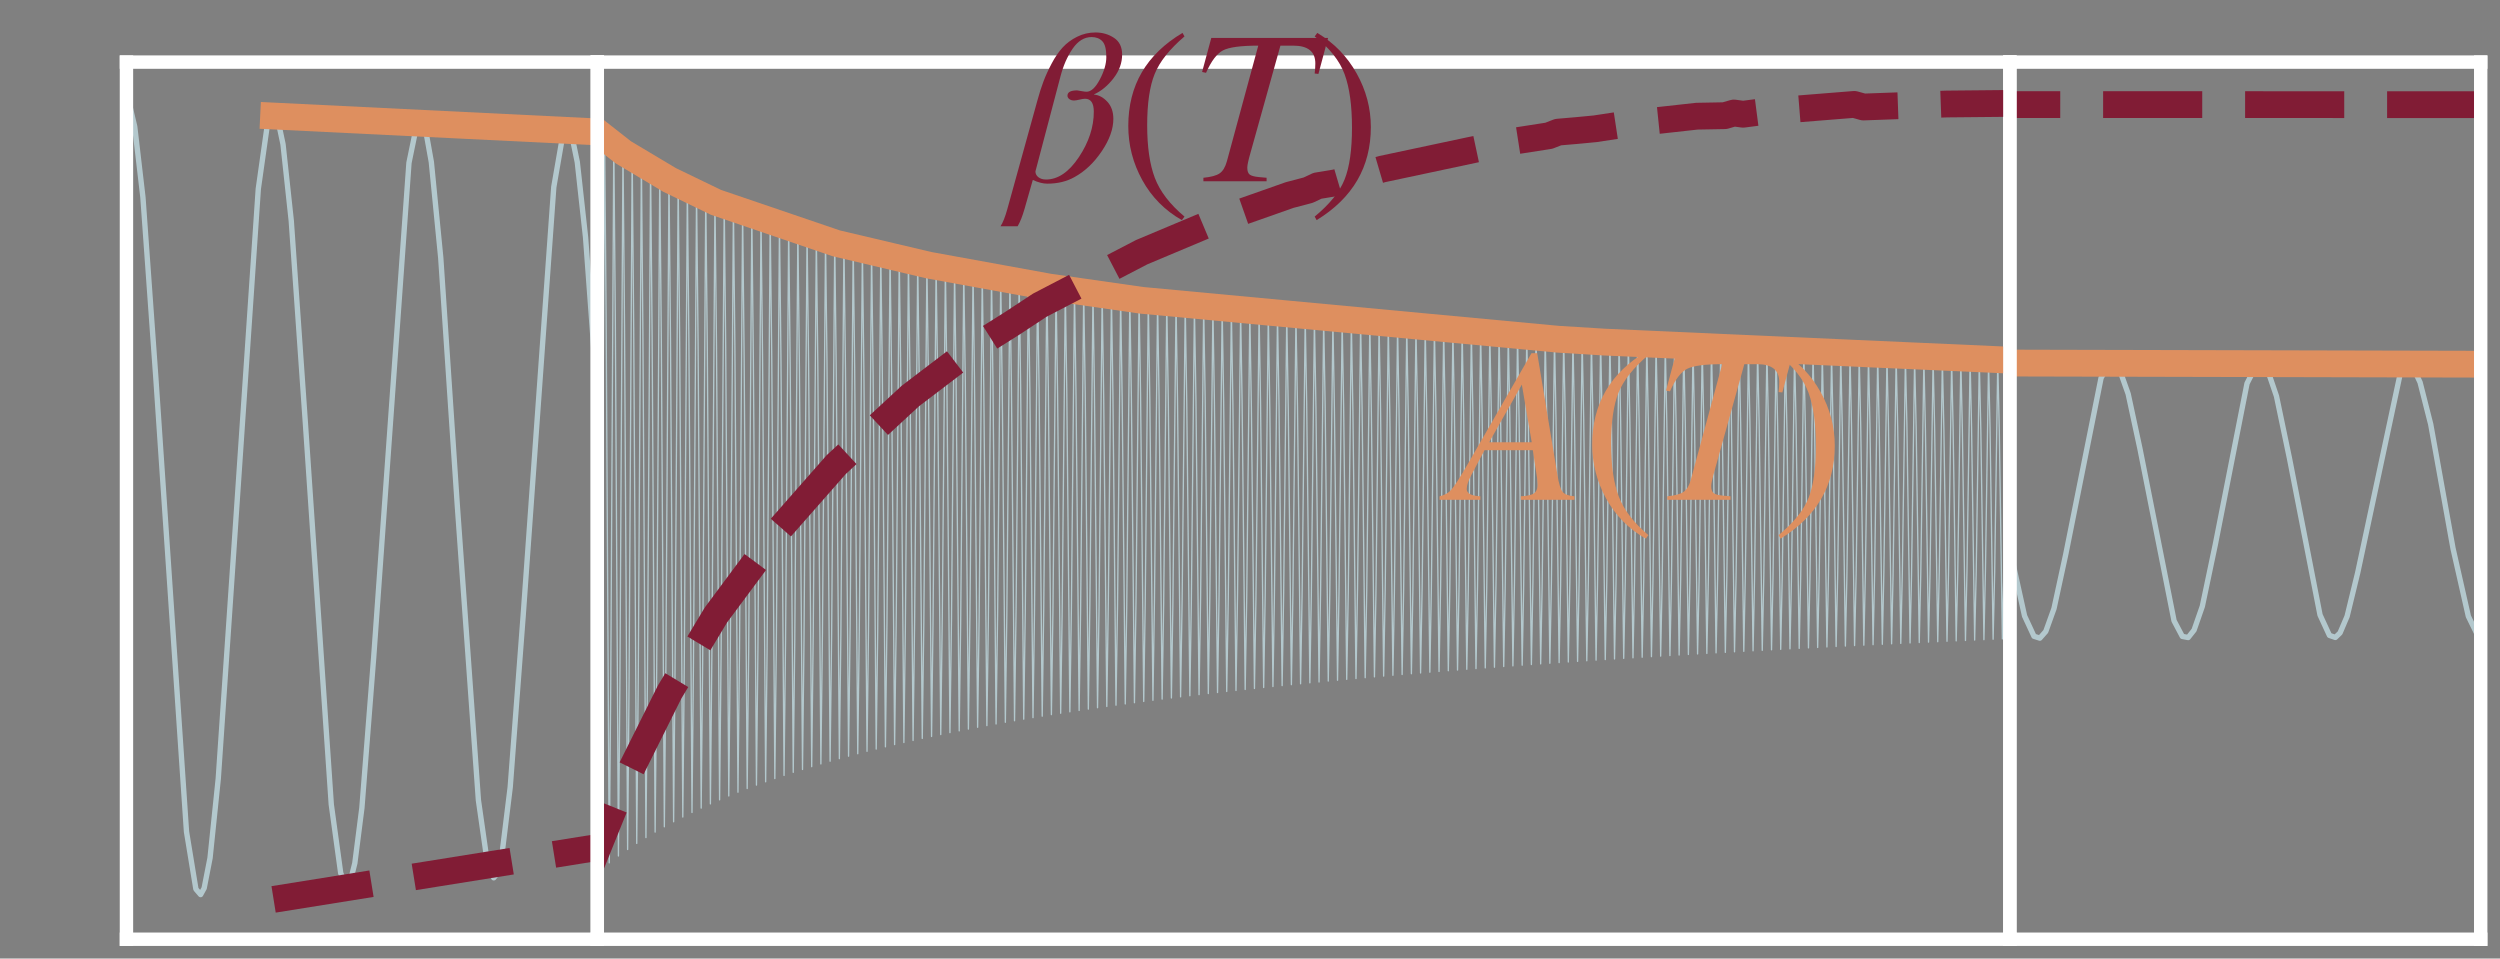 <?xml version="1.0" encoding="utf-8" standalone="no"?>
<!DOCTYPE svg PUBLIC "-//W3C//DTD SVG 1.1//EN"
  "http://www.w3.org/Graphics/SVG/1.1/DTD/svg11.dtd">
<svg xmlns:xlink="http://www.w3.org/1999/xlink" width="93.314pt" height="35.778pt" viewBox="0 0 93.314 35.778" xmlns="http://www.w3.org/2000/svg" version="1.1">
 <rect x="0" y="0" width="93.314" height="35.778" fill="#808080" stroke="none"/>
 <defs>
  <style type="text/css">*{stroke-linejoin: round; stroke-linecap: butt}</style>
 </defs>
 <g id="figure_1">
  <g id="patch_1">
   <path d="M 0 35.778 
L 93.314 35.778 
L 93.314 0 
L 0 0 
L 0 35.778 
z
" style="fill: none"/>
  </g>
  <g id="axes_1"/>
  <g id="axes_2">
   <g id="patch_2">
    <path d="M 4.72 35.058 
L 22.295 35.058 
L 22.295 2.318 
L 4.72 2.318 
L 4.72 35.058 
z
" style="fill: none"/>
   </g>
   <g id="matplotlib.axis_1"/>
   <g id="matplotlib.axis_2"/>
   <g id="matplotlib.axis_3"/>
   <g id="matplotlib.axis_4"/>
   <g id="line2d_1">
    <path d="M 4.72 3.806 
L 4.852 3.977 
L 5.028 4.726 
L 5.335 7.367 
L 5.818 14.122 
L 6.961 31.042 
L 7.312 33.186 
L 7.488 33.391 
L 7.62 33.152 
L 7.84 32.025 
L 8.147 29.06 
L 8.674 21.327 
L 9.641 7.052 
L 9.993 4.56 
L 10.212 4.145 
L 10.344 4.339 
L 10.564 5.386 
L 10.871 8.235 
L 11.399 15.804 
L 12.365 30.025 
L 12.717 32.59 
L 12.936 33.071 
L 13.068 32.922 
L 13.244 32.219 
L 13.508 30.153 
L 13.947 24.551 
L 15.265 6.077 
L 15.573 4.577 
L 15.705 4.464 
L 15.748 4.498 
L 15.88 4.818 
L 16.1 6.048 
L 16.451 9.619 
L 17.067 18.836 
L 17.857 29.868 
L 18.209 32.328 
L 18.429 32.765 
L 18.561 32.6 
L 18.736 31.886 
L 19.044 29.382 
L 19.527 22.988 
L 20.67 6.984 
L 21.021 4.957 
L 21.197 4.763 
L 21.329 4.989 
L 21.548 6.054 
L 21.856 8.857 
L 22.295 14.819 
L 22.295 14.819 
" clip-path="url(#p0d31c4ade2)" style="fill: none; stroke: #b3c8cd; stroke-width: 0.2; stroke-linecap: square"/>
   </g>
   <g id="line2d_2">
    <path d="M 10.212 4.331 
L 37.849 5.686 
L 65.486 6.717 
L 94.314 7.579 
L 94.314 7.579 
" clip-path="url(#p0d31c4ade2)" style="fill: none; stroke: #de8f5f; stroke-linecap: square"/>
   </g>
   <g id="line2d_3">
    <path d="M 10.212 33.57 
L 26.821 30.907 
L 43.386 28.559 
L 54.458 27.137 
L 76.559 24.609 
L 94.314 22.85 
L 94.314 22.85 
" clip-path="url(#p0d31c4ade2)" style="fill: none; stroke-dasharray: 3.7,1.6; stroke-dashoffset: 0; stroke: #811c35"/>
   </g>
   <g id="patch_3">
    <path d="M 22.295 35.058 
L 22.295 2.318 
" style="fill: none; stroke: #ffffff; stroke-width: 0.5; stroke-linejoin: miter; stroke-linecap: square"/>
   </g>
   <g id="patch_4">
    <path d="M 4.72 35.058 
L 4.72 2.318 
" style="fill: none; stroke: #ffffff; stroke-width: 0.5; stroke-linejoin: miter; stroke-linecap: square"/>
   </g>
   <g id="patch_5">
    <path d="M 4.72 35.058 
L 22.295 35.058 
" style="fill: none; stroke: #ffffff; stroke-width: 0.5; stroke-linejoin: miter; stroke-linecap: square"/>
   </g>
   <g id="patch_6">
    <path d="M 4.72 2.318 
L 22.295 2.318 
" style="fill: none; stroke: #ffffff; stroke-width: 0.5; stroke-linejoin: miter; stroke-linecap: square"/>
   </g>
  </g>
  <g id="axes_3">
   <g id="patch_7">
    <path d="M 75.019 35.058 
L 92.594 35.058 
L 92.594 2.318 
L 75.019 2.318 
L 75.019 35.058 
z
" style="fill: none"/>
   </g>
   <g id="matplotlib.axis_5"/>
   <g id="matplotlib.axis_6"/>
   <g id="matplotlib.axis_7"/>
   <g id="matplotlib.axis_8"/>
   <g id="line2d_4">
    <path d="M 74.997 20.403 
L 75.568 22.99 
L 75.92 23.749 
L 76.139 23.819 
L 76.359 23.57 
L 76.666 22.716 
L 77.106 20.688 
L 78.424 14.105 
L 78.732 13.587 
L 78.907 13.568 
L 79.127 13.832 
L 79.435 14.702 
L 79.874 16.744 
L 81.148 23.171 
L 81.456 23.754 
L 81.675 23.796 
L 81.895 23.518 
L 82.203 22.632 
L 82.686 20.334 
L 83.872 14.311 
L 84.224 13.62 
L 84.443 13.593 
L 84.663 13.884 
L 84.971 14.787 
L 85.454 17.099 
L 86.596 22.952 
L 86.948 23.716 
L 87.168 23.792 
L 87.343 23.624 
L 87.607 23.005 
L 88.002 21.38 
L 89.628 13.77 
L 89.892 13.582 
L 90.068 13.711 
L 90.331 14.274 
L 90.727 15.833 
L 91.561 20.473 
L 92.133 23.003 
L 92.484 23.722 
L 92.616 23.789 
L 92.616 23.789 
" clip-path="url(#pd5ab2784f0)" style="fill: none; stroke: #b3c8cd; stroke-width: 0.2; stroke-linecap: square"/>
   </g>
   <g id="line2d_5">
    <path d="M -1 13.331 
L 76.007 13.554 
L 94.314 13.598 
L 94.314 13.598 
" clip-path="url(#pd5ab2784f0)" style="fill: none; stroke: #de8f5f; stroke-linecap: square"/>
   </g>
   <g id="line2d_6">
    <path d="M -1 3.891 
L 94.314 3.907 
L 94.314 3.907 
" clip-path="url(#pd5ab2784f0)" style="fill: none; stroke-dasharray: 3.7,1.6; stroke-dashoffset: 0; stroke: #811c35"/>
   </g>
   <g id="patch_8">
    <path d="M 92.594 35.058 
L 92.594 2.318 
" style="fill: none; stroke: #ffffff; stroke-width: 0.5; stroke-linejoin: miter; stroke-linecap: square"/>
   </g>
   <g id="patch_9">
    <path d="M 75.019 35.058 
L 75.019 2.318 
" style="fill: none; stroke: #ffffff; stroke-width: 0.5; stroke-linejoin: miter; stroke-linecap: square"/>
   </g>
   <g id="patch_10">
    <path d="M 75.019 35.058 
L 92.594 35.058 
" style="fill: none; stroke: #ffffff; stroke-width: 0.5; stroke-linejoin: miter; stroke-linecap: square"/>
   </g>
   <g id="patch_11">
    <path d="M 75.019 2.318 
L 92.594 2.318 
" style="fill: none; stroke: #ffffff; stroke-width: 0.5; stroke-linejoin: miter; stroke-linecap: square"/>
   </g>
  </g>
  <g id="axes_4">
   <g id="patch_12">
    <path d="M 22.295 35.058 
L 75.019 35.058 
L 75.019 2.318 
L 22.295 2.318 
L 22.295 35.058 
z
" style="fill: none"/>
   </g>
   <g id="matplotlib.axis_9"/>
   <g id="matplotlib.axis_10"/>
   <g id="matplotlib.axis_11"/>
   <g id="matplotlib.axis_12"/>
   <g id="line2d_7">
    <path d="M 22.292 14.154 
L 22.396 32.478 
L 22.451 25.939 
L 22.567 5.036 
L 22.624 11.84 
L 22.74 32.206 
L 22.795 25.729 
L 22.91 5.298 
L 22.968 12.032 
L 23.083 31.95 
L 23.138 25.545 
L 23.253 5.545 
L 23.311 12.198 
L 23.426 31.708 
L 23.481 25.386 
L 23.596 5.78 
L 23.654 12.341 
L 23.767 31.48 
L 23.824 25.248 
L 23.94 6.002 
L 23.997 12.464 
L 24.11 31.263 
L 24.168 25.13 
L 24.283 6.214 
L 24.341 12.569 
L 24.453 31.057 
L 24.511 25.029 
L 24.626 6.415 
L 24.684 12.658 
L 24.797 30.86 
L 24.854 24.944 
L 24.97 6.607 
L 25.027 12.731 
L 25.143 30.673 
L 25.197 24.872 
L 25.313 6.79 
L 25.37 12.792 
L 25.486 30.495 
L 25.541 24.814 
L 25.656 6.965 
L 25.714 12.84 
L 25.829 30.325 
L 25.884 24.767 
L 25.999 7.133 
L 26.057 12.877 
L 26.172 30.162 
L 26.227 24.73 
L 26.343 7.294 
L 26.4 12.905 
L 26.516 30.005 
L 26.573 24.215 
L 26.686 7.45 
L 26.744 12.924 
L 26.859 29.855 
L 26.917 24.204 
L 27.032 7.597 
L 27.087 12.935 
L 27.202 29.709 
L 27.26 24.201 
L 27.375 7.738 
L 27.43 12.938 
L 27.545 29.569 
L 27.603 24.205 
L 27.718 7.874 
L 27.776 13.401 
L 27.889 29.432 
L 27.946 24.215 
L 28.062 8.006 
L 28.119 13.384 
L 28.235 29.304 
L 28.29 24.231 
L 28.405 8.134 
L 28.463 13.362 
L 28.578 29.181 
L 28.633 24.251 
L 28.748 8.258 
L 28.806 13.335 
L 28.921 29.06 
L 28.979 23.832 
L 29.094 8.376 
L 29.149 13.304 
L 29.265 28.943 
L 29.322 23.868 
L 29.438 8.489 
L 29.495 13.709 
L 29.608 28.828 
L 29.665 23.909 
L 29.781 8.6 
L 29.838 13.663 
L 29.954 28.721 
L 30.009 23.952 
L 30.124 8.709 
L 30.182 13.615 
L 30.297 28.616 
L 30.355 23.572 
L 30.47 8.814 
L 30.525 13.564 
L 30.64 28.513 
L 30.698 23.628 
L 30.813 8.913 
L 30.868 13.51 
L 30.984 28.412 
L 31.041 23.686 
L 31.157 9.01 
L 31.214 13.869 
L 31.33 28.317 
L 31.385 23.746 
L 31.5 9.106 
L 31.558 13.804 
L 31.673 28.225 
L 31.731 23.398 
L 31.846 9.199 
L 31.901 13.738 
L 32.016 28.133 
L 32.074 23.468 
L 32.189 9.287 
L 32.247 14.076 
L 32.362 28.043 
L 32.417 23.54 
L 32.532 9.374 
L 32.59 14.001 
L 32.705 27.959 
L 32.76 23.612 
L 32.876 9.461 
L 32.933 13.925 
L 33.049 27.876 
L 33.106 23.292 
L 33.222 9.541 
L 33.277 13.848 
L 33.392 27.792 
L 33.45 23.372 
L 33.565 9.621 
L 33.623 14.159 
L 33.738 27.715 
L 33.793 23.452 
L 33.908 9.701 
L 33.966 14.076 
L 34.081 27.638 
L 34.139 23.15 
L 34.254 9.776 
L 34.309 13.992 
L 34.424 27.561 
L 34.482 23.237 
L 34.597 9.85 
L 34.655 14.286 
L 34.771 27.489 
L 34.825 23.324 
L 34.941 9.924 
L 34.998 14.196 
L 35.114 27.418 
L 35.171 23.037 
L 35.287 9.994 
L 35.342 14.106 
L 35.457 27.346 
L 35.515 23.13 
L 35.63 10.062 
L 35.688 14.386 
L 35.803 27.279 
L 35.858 23.222 
L 35.973 10.132 
L 36.031 14.291 
L 36.146 27.213 
L 36.204 22.949 
L 36.319 10.196 
L 36.374 14.196 
L 36.49 27.146 
L 36.547 23.047 
L 36.663 10.26 
L 36.72 14.462 
L 36.836 27.084 
L 36.891 23.143 
L 37.009 10.325 
L 37.064 14.363 
L 37.179 27.022 
L 37.237 22.883 
L 37.352 10.384 
L 37.41 14.622 
L 37.525 26.959 
L 37.58 22.984 
L 37.695 10.445 
L 37.753 14.519 
L 37.868 26.902 
L 37.926 22.731 
L 38.041 10.505 
L 38.096 14.417 
L 38.211 26.843 
L 38.269 22.835 
L 38.384 10.561 
L 38.442 14.664 
L 38.557 26.786 
L 38.612 22.939 
L 38.728 10.619 
L 38.785 14.558 
L 38.901 26.731 
L 38.958 22.697 
L 39.074 10.673 
L 39.129 14.454 
L 39.244 26.674 
L 39.302 22.804 
L 39.417 10.727 
L 39.475 14.691 
L 39.59 26.622 
L 39.645 22.909 
L 39.763 10.782 
L 39.818 14.583 
L 39.933 26.569 
L 39.991 22.677 
L 40.106 10.832 
L 40.164 14.814 
L 40.279 26.517 
L 40.334 22.785 
L 40.45 10.884 
L 40.507 14.704 
L 40.623 26.468 
L 40.68 22.559 
L 40.796 10.934 
L 40.85 14.595 
L 40.966 26.416 
L 41.023 22.67 
L 41.139 10.983 
L 41.196 14.817 
L 41.312 26.369 
L 41.369 22.448 
L 41.485 11.032 
L 41.54 14.706 
L 41.655 26.321 
L 41.713 22.562 
L 41.828 11.078 
L 41.886 14.923 
L 42.001 26.274 
L 42.056 22.673 
L 42.171 11.126 
L 42.229 14.809 
L 42.344 26.229 
L 42.402 22.46 
L 42.517 11.17 
L 42.572 14.698 
L 42.69 26.182 
L 42.745 22.574 
L 42.861 11.215 
L 42.918 14.906 
L 43.034 26.139 
L 43.091 22.366 
L 43.207 11.26 
L 43.262 14.793 
L 43.377 26.094 
L 43.435 22.481 
L 43.55 11.302 
L 43.608 14.997 
L 43.723 26.052 
L 43.778 22.594 
L 43.896 11.346 
L 43.951 14.882 
L 44.066 26.01 
L 44.124 22.394 
L 44.239 11.386 
L 44.297 15.082 
L 44.412 25.968 
L 44.467 22.509 
L 44.582 11.429 
L 44.64 14.965 
L 44.755 25.928 
L 44.813 22.312 
L 44.928 11.468 
L 44.983 14.851 
L 45.101 25.887 
L 45.156 22.429 
L 45.272 11.508 
L 45.329 15.044 
L 45.445 25.849 
L 45.502 22.236 
L 45.618 11.547 
L 45.673 14.928 
L 45.788 25.809 
L 45.846 22.354 
L 45.961 11.585 
L 46.019 15.117 
L 46.134 25.772 
L 46.192 22.165 
L 46.307 11.624 
L 46.362 15 
L 46.477 25.734 
L 46.535 22.283 
L 46.65 11.66 
L 46.708 15.186 
L 46.823 25.698 
L 46.878 22.4 
L 46.996 11.698 
L 47.051 15.067 
L 47.167 25.661 
L 47.224 22.217 
L 47.34 11.732 
L 47.397 15.25 
L 47.513 25.625 
L 47.567 22.335 
L 47.683 11.769 
L 47.74 15.131 
L 47.856 25.59 
L 47.913 22.156 
L 48.029 11.803 
L 48.086 15.31 
L 48.202 25.555 
L 48.257 22.274 
L 48.372 11.838 
L 48.43 15.19 
L 48.545 25.522 
L 48.603 22.098 
L 48.718 11.872 
L 48.773 15.073 
L 48.891 25.486 
L 48.946 22.217 
L 49.061 11.905 
L 49.119 15.246 
L 49.234 25.455 
L 49.292 22.044 
L 49.407 11.938 
L 49.462 15.128 
L 49.578 25.42 
L 49.635 22.163 
L 49.751 11.97 
L 49.808 15.298 
L 49.924 25.39 
L 49.981 21.993 
L 50.097 12.003 
L 50.152 15.179 
L 50.267 25.357 
L 50.325 22.113 
L 50.44 12.034 
L 50.498 15.346 
L 50.613 25.327 
L 50.671 21.946 
L 50.786 12.066 
L 50.841 15.227 
L 50.956 25.295 
L 51.014 22.067 
L 51.129 12.095 
L 51.187 15.392 
L 51.302 25.265 
L 51.357 22.185 
L 51.475 12.127 
L 51.53 15.272 
L 51.645 25.235 
L 51.703 22.023 
L 51.818 12.156 
L 51.876 15.434 
L 51.991 25.205 
L 52.046 22.141 
L 52.165 12.187 
L 52.219 15.314 
L 52.335 25.176 
L 52.392 21.982 
L 52.508 12.214 
L 52.565 15.474 
L 52.681 25.147 
L 52.736 22.101 
L 52.851 12.245 
L 52.909 15.354 
L 53.024 25.119 
L 53.082 21.944 
L 53.197 12.271 
L 53.255 15.511 
L 53.37 25.09 
L 53.425 22.063 
L 53.54 12.301 
L 53.598 15.39 
L 53.713 25.063 
L 53.771 21.908 
L 53.886 12.326 
L 53.944 15.545 
L 54.059 25.035 
L 54.114 22.028 
L 54.23 12.355 
L 54.287 15.425 
L 54.403 25.009 
L 54.46 21.875 
L 54.576 12.381 
L 54.633 15.577 
L 54.749 24.981 
L 54.804 21.995 
L 54.919 12.408 
L 54.977 15.456 
L 55.092 24.956 
L 55.15 21.845 
L 55.265 12.433 
L 55.323 15.607 
L 55.438 24.929 
L 55.493 21.964 
L 55.608 12.46 
L 55.666 15.486 
L 55.781 24.904 
L 55.839 21.816 
L 55.954 12.485 
L 56.012 15.634 
L 56.127 24.878 
L 56.182 21.935 
L 56.297 12.511 
L 56.355 15.513 
L 56.47 24.854 
L 56.528 21.79 
L 56.643 12.535 
L 56.701 15.659 
L 56.816 24.828 
L 56.871 21.909 
L 56.987 12.561 
L 57.044 15.539 
L 57.16 24.804 
L 57.217 21.765 
L 57.333 12.584 
L 57.39 15.683 
L 57.506 24.779 
L 57.561 21.884 
L 57.676 12.609 
L 57.734 15.562 
L 57.849 24.756 
L 57.907 21.743 
L 58.022 12.632 
L 58.08 15.704 
L 58.195 24.732 
L 58.25 21.862 
L 58.365 12.656 
L 58.423 15.584 
L 58.538 24.709 
L 58.596 21.722 
L 58.711 12.678 
L 58.769 15.724 
L 58.884 24.686 
L 58.939 21.841 
L 59.055 12.703 
L 59.112 15.604 
L 59.228 24.663 
L 59.285 21.703 
L 59.401 12.724 
L 59.458 15.742 
L 59.574 24.64 
L 59.628 21.822 
L 59.744 12.748 
L 59.801 15.622 
L 59.917 24.618 
L 59.975 21.686 
L 60.09 12.768 
L 60.148 15.759 
L 60.263 24.596 
L 60.318 21.804 
L 60.433 12.792 
L 60.491 15.639 
L 60.606 24.574 
L 60.664 21.67 
L 60.779 12.812 
L 60.837 15.774 
L 60.952 24.553 
L 61.007 21.788 
L 61.125 12.835 
L 61.18 15.654 
L 61.295 24.531 
L 61.353 21.655 
L 61.468 12.855 
L 61.526 15.787 
L 61.641 24.51 
L 61.696 21.773 
L 61.814 12.877 
L 61.869 15.668 
L 61.985 24.489 
L 62.042 21.643 
L 62.158 12.897 
L 62.215 15.799 
L 62.331 24.469 
L 62.386 21.76 
L 62.504 12.918 
L 62.559 15.68 
L 62.674 24.448 
L 62.732 21.631 
L 62.847 12.937 
L 62.905 15.81 
L 63.02 24.428 
L 63.075 21.748 
L 63.193 12.959 
L 63.251 15.94 
L 63.363 24.408 
L 63.421 21.621 
L 63.536 12.978 
L 63.594 15.819 
L 63.709 24.389 
L 63.767 21.493 
L 63.882 12.998 
L 63.937 15.702 
L 64.053 24.368 
L 64.11 21.612 
L 64.226 13.017 
L 64.283 15.828 
L 64.399 24.35 
L 64.456 21.485 
L 64.572 13.037 
L 64.626 15.71 
L 64.742 24.329 
L 64.799 21.604 
L 64.915 13.055 
L 64.972 15.835 
L 65.088 24.311 
L 65.145 21.479 
L 65.261 13.074 
L 65.316 15.718 
L 65.434 24.291 
L 65.489 21.597 
L 65.604 13.093 
L 65.662 15.841 
L 65.777 24.274 
L 65.835 21.473 
L 65.95 13.111 
L 66.005 15.724 
L 66.123 24.254 
L 66.178 21.591 
L 66.293 13.13 
L 66.351 15.846 
L 66.466 24.237 
L 66.524 21.469 
L 66.639 13.148 
L 66.697 15.968 
L 66.812 24.218 
L 66.867 21.586 
L 66.983 13.167 
L 67.04 15.85 
L 67.156 24.201 
L 67.213 21.466 
L 67.329 13.184 
L 67.386 15.971 
L 67.502 24.183 
L 67.557 21.582 
L 67.672 13.203 
L 67.73 15.853 
L 67.845 24.166 
L 67.903 21.463 
L 68.018 13.219 
L 68.076 15.972 
L 68.191 24.148 
L 68.246 21.579 
L 68.364 13.238 
L 68.419 15.856 
L 68.534 24.131 
L 68.592 21.462 
L 68.707 13.253 
L 68.765 15.973 
L 68.88 24.114 
L 68.935 21.577 
L 69.053 13.271 
L 69.108 15.857 
L 69.223 24.096 
L 69.281 21.461 
L 69.396 13.287 
L 69.454 15.973 
L 69.569 24.081 
L 69.627 21.344 
L 69.742 13.304 
L 69.797 15.858 
L 69.913 24.063 
L 69.97 21.461 
L 70.086 13.321 
L 70.143 15.973 
L 70.259 24.048 
L 70.316 21.346 
L 70.432 13.337 
L 70.487 15.857 
L 70.605 24.03 
L 70.66 21.462 
L 70.775 13.353 
L 70.833 15.971 
L 70.948 24.015 
L 71.006 21.348 
L 71.121 13.369 
L 71.176 15.857 
L 71.294 23.998 
L 71.349 21.463 
L 71.464 13.386 
L 71.522 15.969 
L 71.637 23.983 
L 71.695 21.351 
L 71.81 13.401 
L 71.868 16.082 
L 71.983 23.967 
L 72.038 21.466 
L 72.154 13.418 
L 72.211 15.966 
L 72.327 23.952 
L 72.384 21.354 
L 72.5 13.432 
L 72.557 16.078 
L 72.673 23.936 
L 72.728 21.468 
L 72.846 13.449 
L 72.901 15.963 
L 73.016 23.921 
L 73.074 21.358 
L 73.189 13.462 
L 73.247 16.073 
L 73.362 23.906 
L 73.42 21.248 
L 73.535 13.478 
L 73.59 15.958 
L 73.705 23.89 
L 73.763 21.363 
L 73.878 13.493 
L 73.936 16.068 
L 74.051 23.876 
L 74.109 21.254 
L 74.224 13.508 
L 74.279 15.954 
L 74.394 23.86 
L 74.452 21.368 
L 74.567 13.523 
L 74.625 16.062 
L 74.74 23.847 
L 74.798 21.26 
L 74.913 13.537 
L 74.968 15.949 
L 75.021 20.643 
L 75.021 20.643 
" clip-path="url(#p7f68452b18)" style="fill: none; stroke: #b3c8cd; stroke-width: 0.05; stroke-linecap: square"/>
   </g>
   <g id="line2d_8">
    <path d="M 21.54 4.331 
L 23.267 5.686 
L 24.994 6.717 
L 26.722 7.552 
L 31.212 9.082 
L 34.666 9.897 
L 39.156 10.714 
L 42.611 11.209 
L 58.157 12.662 
L 59.884 12.769 
L 87.861 14.017 
L 94.314 14.201 
L 94.314 14.201 
" clip-path="url(#p7f68452b18)" style="fill: none; stroke: #de8f5f; stroke-linecap: square"/>
   </g>
   <g id="line2d_9">
    <path d="M 21.54 33.57 
L 23.267 29.296 
L 24.994 25.83 
L 26.722 22.956 
L 29.141 19.699 
L 31.212 17.342 
L 33.977 14.783 
L 36.393 12.943 
L 37.775 12.073 
L 38.813 11.39 
L 42.611 9.414 
L 45.376 8.252 
L 46.757 7.766 
L 48.139 7.279 
L 48.828 7.098 
L 49.174 6.935 
L 49.866 6.82 
L 51.593 6.311 
L 56.429 5.282 
L 57.811 5.067 
L 58.157 4.932 
L 58.846 4.873 
L 59.538 4.807 
L 60.919 4.597 
L 61.954 4.49 
L 63.336 4.337 
L 64.374 4.318 
L 64.72 4.218 
L 65.063 4.264 
L 65.755 4.174 
L 69.21 3.897 
L 69.556 3.994 
L 72.664 3.882 
L 75.773 3.852 
L 76.119 3.923 
L 77.154 3.866 
L 78.536 3.942 
L 78.882 3.844 
L 79.571 3.945 
L 80.263 3.952 
L 86.826 4.272 
L 88.207 4.387 
L 90.627 4.531 
L 90.97 4.651 
L 92.008 4.681 
L 93.389 4.854 
L 94.079 4.864 
L 94.314 4.914 
L 94.314 4.914 
" clip-path="url(#p7f68452b18)" style="fill: none; stroke-dasharray: 3.7,1.6; stroke-dashoffset: 0; stroke: #811c35"/>
   </g>
   <g id="patch_13">
    <path d="M 75.019 35.058 
L 75.019 2.318 
" style="fill: none; stroke: #ffffff; stroke-width: 0.5; stroke-linejoin: miter; stroke-linecap: square"/>
   </g>
   <g id="patch_14">
    <path d="M 22.295 35.058 
L 22.295 2.318 
" style="fill: none; stroke: #ffffff; stroke-width: 0.5; stroke-linejoin: miter; stroke-linecap: square"/>
   </g>
   <g id="patch_15">
    <path d="M 22.295 35.058 
L 75.019 35.058 
" style="fill: none; stroke: #ffffff; stroke-width: 0.5; stroke-linejoin: miter; stroke-linecap: square"/>
   </g>
   <g id="patch_16">
    <path d="M 22.295 2.318 
L 75.019 2.318 
" style="fill: none; stroke: #ffffff; stroke-width: 0.5; stroke-linejoin: miter; stroke-linecap: square"/>
   </g>
   <g id="text_1">
    <!-- $A(T)$ -->
    <g style="fill: #de8f5f" transform="translate(54.149 18.688) scale(0.08 -0.08)">
     <defs>
      <path id="STIXGeneral-Italic-41" d="M 3610 0 
L 2042 0 
L 2042 102 
Q 2330 115 2432 192 
Q 2534 269 2534 442 
Q 2534 493 2522 608 
L 2394 1446 
L 986 1446 
L 608 736 
Q 467 474 467 314 
Q 467 122 864 102 
L 864 0 
L -326 0 
L -326 102 
Q -109 147 28 307 
Q 166 467 531 1101 
L 2355 4275 
L 2522 4275 
L 3110 736 
Q 3174 339 3264 230 
Q 3354 122 3610 102 
L 3610 0 
z
M 2362 1677 
L 2074 3360 
L 1120 1677 
L 2362 1677 
z
" transform="scale(0.016)"/>
      <path id="STIXGeneral-Regular-28" d="M 1946 -1030 
L 1869 -1133 
Q 1126 -710 716 32 
Q 307 774 307 1613 
Q 307 3386 1888 4326 
L 1946 4224 
Q 1293 3667 1075 3126 
Q 858 2586 858 1632 
Q 858 685 1082 96 
Q 1306 -493 1946 -1030 
z
" transform="scale(0.016)"/>
      <path id="STIXGeneral-Italic-54" d="M 4051 4179 
L 3770 3130 
L 3661 3142 
Q 3680 3302 3680 3437 
Q 3680 3955 3034 3955 
L 2662 3955 
L 1786 819 
Q 1696 506 1696 397 
Q 1696 250 1766 195 
Q 1837 141 2035 122 
L 2259 102 
L 2259 0 
L 416 0 
L 416 102 
Q 749 134 889 230 
Q 1030 326 1101 582 
L 2016 3955 
Q 1254 3955 988 3817 
Q 723 3680 493 3162 
L 378 3187 
L 646 4179 
L 4051 4179 
z
" transform="scale(0.016)"/>
      <path id="STIXGeneral-Regular-29" d="M 186 4224 
L 262 4326 
Q 992 3891 1408 3148 
Q 1824 2406 1824 1581 
Q 1824 -166 243 -1133 
L 186 -1030 
Q 845 -486 1059 54 
Q 1274 595 1274 1562 
Q 1274 2534 1059 3120 
Q 845 3706 186 4224 
z
" transform="scale(0.016)"/>
     </defs>
     <use xlink:href="#STIXGeneral-Italic-41" transform="translate(0 0.406)"/>
     <use xlink:href="#STIXGeneral-Regular-28" transform="translate(61.1 0.406)"/>
     <use xlink:href="#STIXGeneral-Italic-54" transform="translate(94.4 0.406)"/>
     <use xlink:href="#STIXGeneral-Regular-29" transform="translate(150 0.406)"/>
    </g>
   </g>
   <g id="text_2">
    <!-- $\beta(T)$ -->
    <g style="fill: #811c35" transform="translate(37.673 6.782) scale(0.08 -0.08)">
     <defs>
      <path id="STIXGeneral-Italic-3b2" d="M -58 -813 
L 819 2355 
Q 902 2662 995 2908 
Q 1088 3155 1235 3433 
Q 1382 3712 1555 3901 
Q 1728 4090 1977 4214 
Q 2227 4339 2515 4339 
Q 2816 4339 3053 4182 
Q 3290 4026 3290 3693 
Q 3290 3328 3037 3001 
Q 2784 2675 2470 2534 
L 2470 2528 
Q 2682 2509 2858 2320 
Q 3034 2131 3034 1818 
Q 3034 1376 2694 873 
Q 2355 371 1901 122 
Q 1562 -70 1107 -70 
Q 922 -70 685 38 
L 442 -813 
Q 352 -1126 243 -1312 
L -256 -1312 
Q -154 -1158 -58 -813 
z
M 1491 3053 
L 762 288 
Q 762 186 848 118 
Q 934 51 1069 51 
Q 1594 51 2029 704 
Q 2464 1357 2464 2029 
Q 2464 2406 2208 2406 
Q 2150 2406 2044 2380 
Q 1939 2355 1888 2355 
Q 1805 2355 1750 2396 
Q 1696 2438 1696 2496 
Q 1696 2650 1978 2650 
Q 1997 2650 2099 2630 
Q 2202 2611 2253 2611 
Q 2451 2611 2640 2969 
Q 2829 3328 2829 3622 
Q 2829 3962 2713 4083 
Q 2598 4205 2400 4205 
Q 2080 4205 1846 3865 
Q 1613 3526 1491 3053 
z
" transform="scale(0.016)"/>
     </defs>
     <use xlink:href="#STIXGeneral-Italic-3b2" transform="translate(0 0.203)"/>
     <use xlink:href="#STIXGeneral-Regular-28" transform="translate(50.6 0.203)"/>
     <use xlink:href="#STIXGeneral-Italic-54" transform="translate(83.9 0.203)"/>
     <use xlink:href="#STIXGeneral-Regular-29" transform="translate(139.5 0.203)"/>
    </g>
   </g>
  </g>
 </g>
 <defs>
  <clipPath id="p0d31c4ade2">
   <rect x="4.72" y="2.318" width="17.575" height="32.74"/>
  </clipPath>
  <clipPath id="pd5ab2784f0">
   <rect x="75.019" y="2.318" width="17.575" height="32.74"/>
  </clipPath>
  <clipPath id="p7f68452b18">
   <rect x="22.295" y="2.318" width="52.724" height="32.74"/>
  </clipPath>
 </defs>
</svg>
